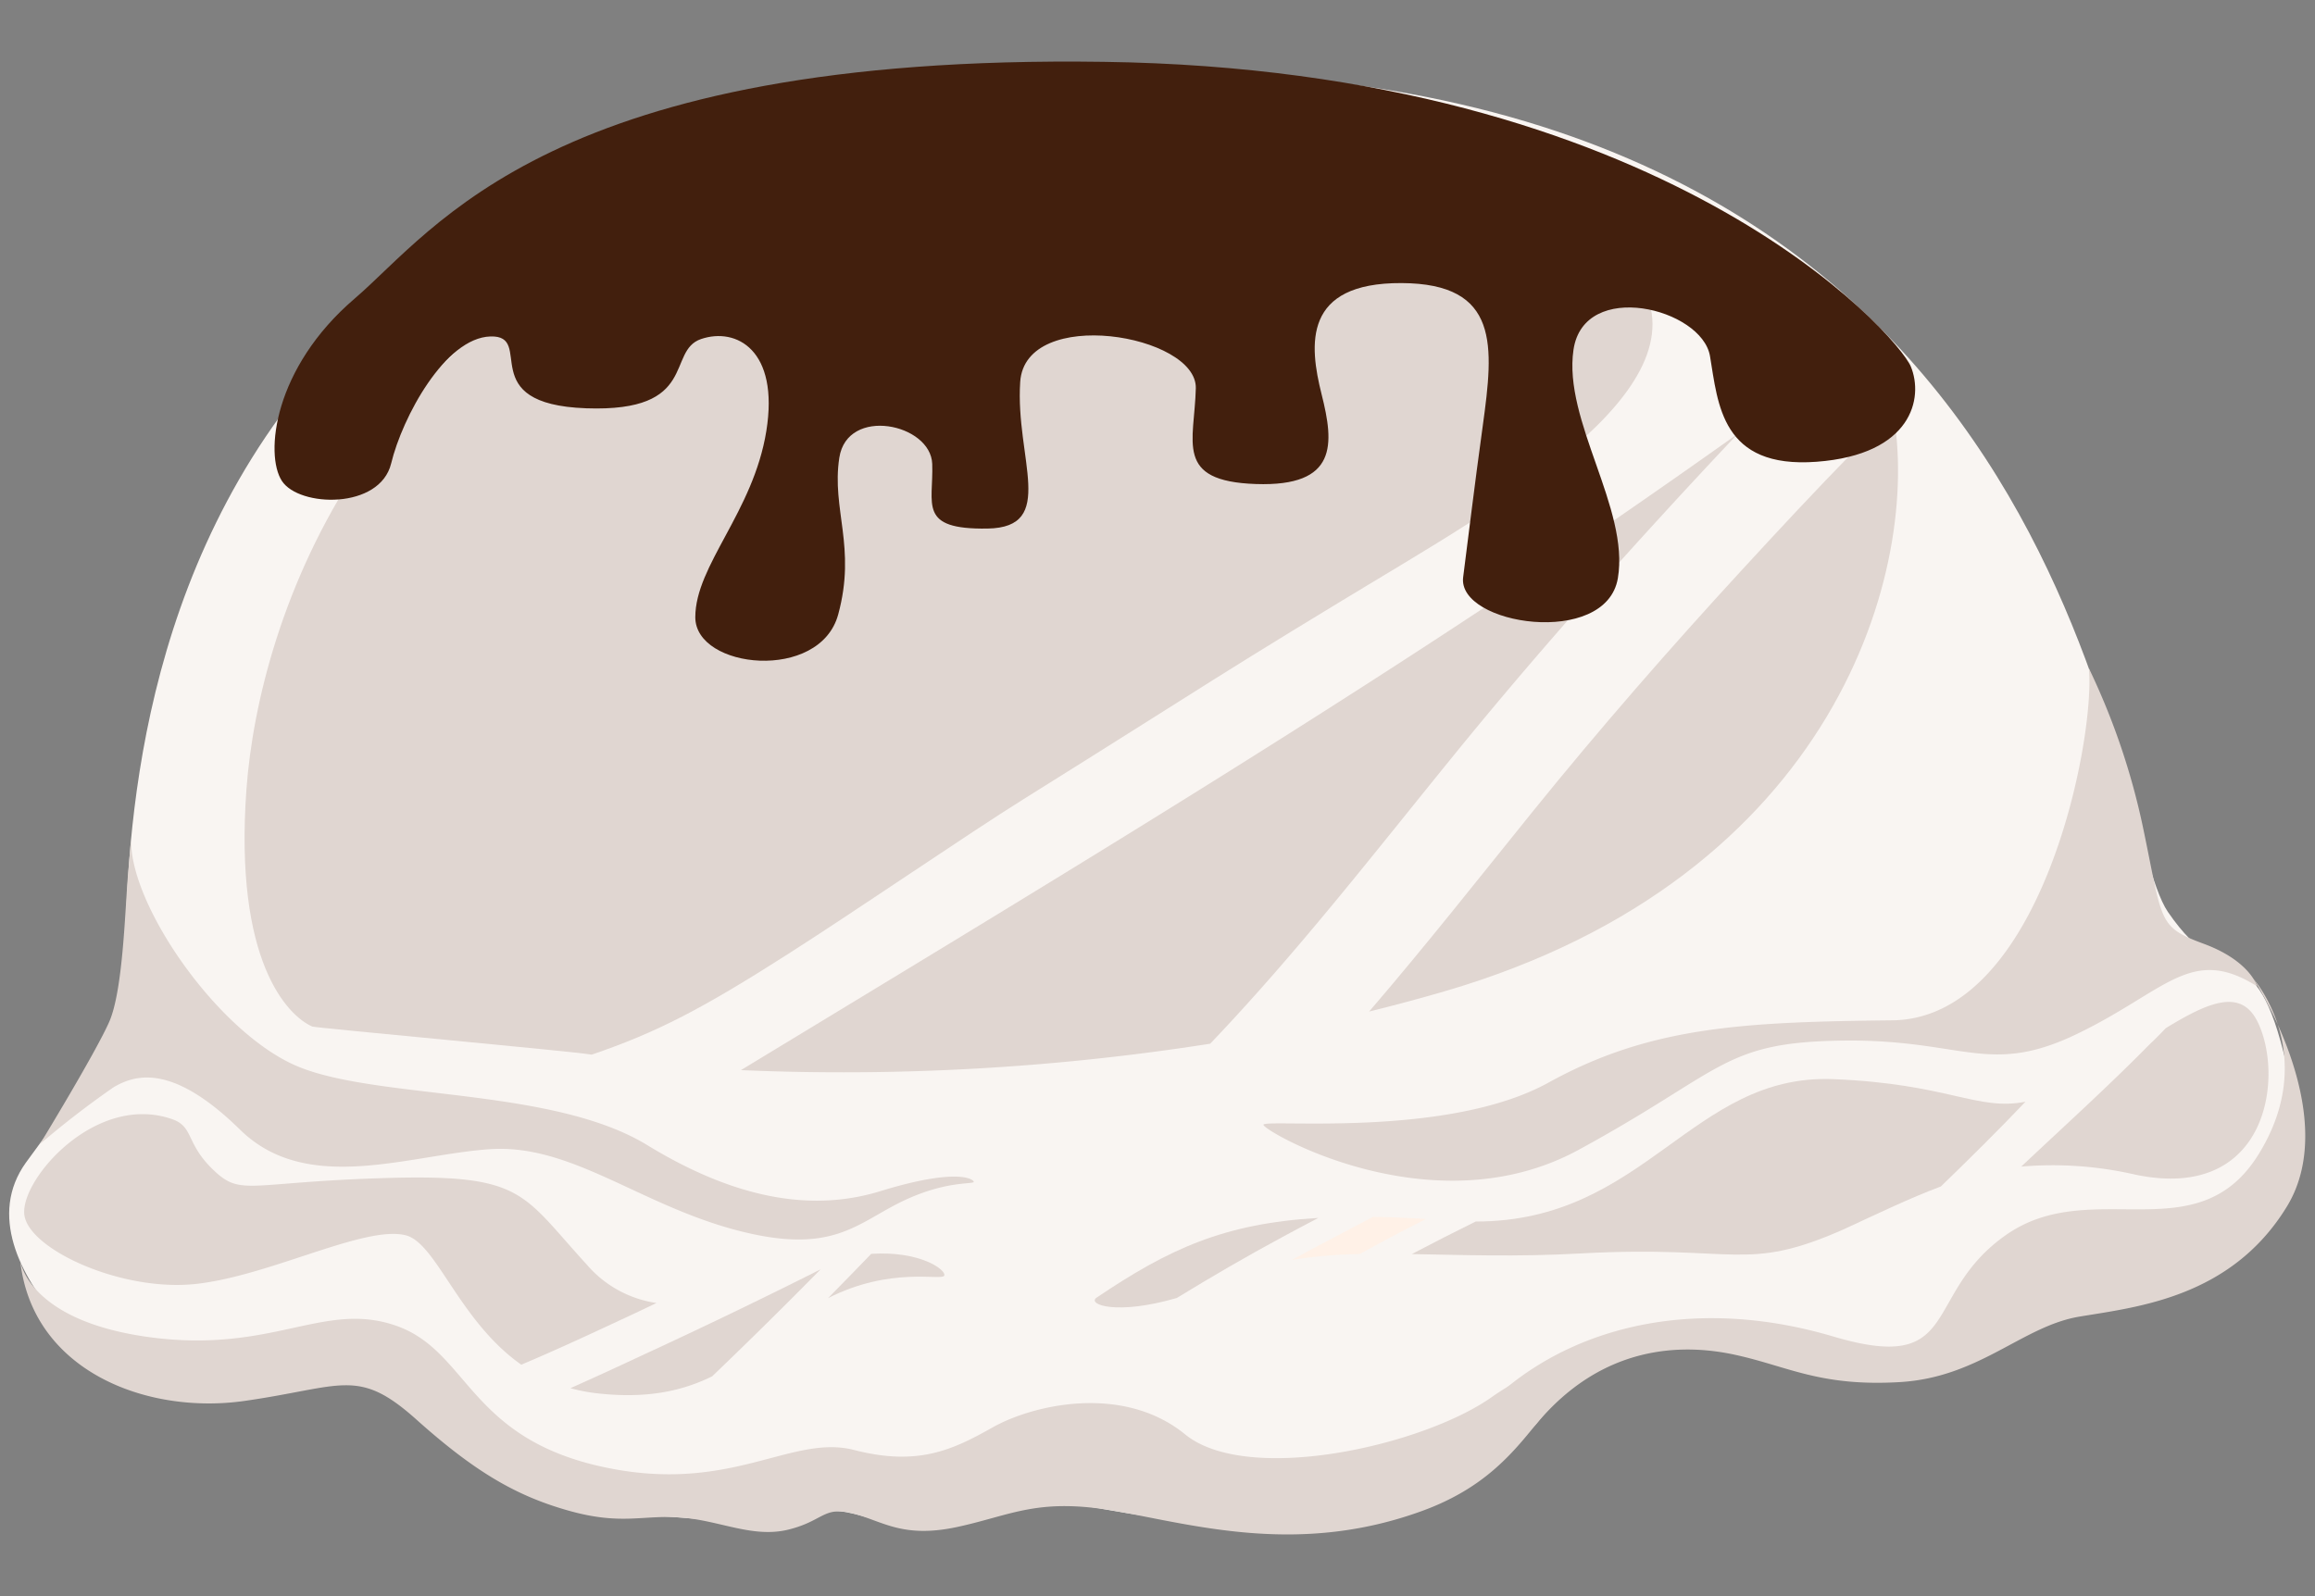 <svg id="Layer_1" data-name="Layer 1" xmlns="http://www.w3.org/2000/svg" viewBox="0 0 290 200"><rect x="0" y="0" width="290" height="200" fill="#808080" stroke="none"/><defs><style>.cls-1{fill:#f9f5f2;}.cls-2{fill:#e0d6d1;}.cls-3{fill:#fff1e7;}.cls-4{fill:#421f0d;}</style></defs><g id="cyrup2"><path class="cls-1" d="M144.41,9C1.21,9,17.81,120.19,15.23,127.09s-7.37,12.13-12,18.61-.77,14.1,4.11,19.67,11,9.32,16.75,9.12,19.73-5.63,27.3,0,13.88,14.63,27.74,15.29,17.9,2.13,23.08,0,9.54,4.36,21.94,0,14.52,3,39.85,0,26.61-16.33,40.28-20.23,15.93,5.11,33.56,1.16,27.18-8.44,32.88-9.91,20.23-6.06,16.12-25.54-7.5-9.65-15.27-21S260.69,9,144.41,9Z"/><path class="cls-2" d="M39.12,128.63c.4.17,32.82,3.12,35,3.52,8.2-2.79,13.87-5.76,24.6-12.61,9.06-5.79,22.56-15.07,29.45-19.37C152.32,85.08,151.9,85,176.35,70.29c19.81-11.94,41.36-26.68,24.71-39.73C175.4,16.2,133.8,12.92,93.79,24.06,46,37.35,32.43,77.42,30.87,98.92S36,127.26,39.12,128.63Z"/><path class="cls-2" d="M201.63,65.59c-35.23,24.09-72.09,46.2-108.81,68.5a297.2,297.2,0,0,0,58.78-3.31c10.86-11.38,20.41-23.71,30.31-35.89,8.41-10.37,17.26-20.46,26.34-30.38q4.68-5.12,9.46-10.17Q209.75,60,201.63,65.59Z"/><path class="cls-2" d="M232.29,56.48c-4.77,4.87-9.4,9.85-14,14.85-9.1,9.89-17.92,20-26.29,30.36-6.78,8.4-13.45,16.87-20.49,25.06q4.71-1.16,9.43-2.53c49.15-14.35,59.83-53.15,56.17-72.79C235.55,53.14,233.92,54.82,232.29,56.48Z"/><path class="cls-2" d="M261.67,83.73c.86,8.69-5.89,43.92-24.63,44.12s-30.35.78-43.07,7.81-35.7,4.5-35.7,5.28,21.2,13.1,39.5,3.13,18-13.49,33.1-13.68,18.22,4.53,29.37-.86,14.25-11.15,22.52-5.93c0,0-.87-3.18-6.67-5.33s-5.14-2.64-7.59-14.37A87.62,87.62,0,0,0,261.67,83.73Z"/><path class="cls-2" d="M2.53,157.93C4,171.73,18.3,177.3,30.63,175.54s14.18-4.25,21.54,2.34,12.56,9.6,19.17,11.44,9.23.45,14.07.84,8.94,2.6,13.37,1.5,4.38-3,8.14-2,6.25,3.15,13.11,1.65,10.08-3.72,20.06-1.91,22.87,5.48,38.1-.09,14.19-17,26.14-19.77a30.08,30.08,0,0,0-17.5,5.55c-8.7,6.11-30.57,11-38.37,4.64s-19.08-3.71-24.1-.88S115,183.75,107,181.69s-15.62,5.77-32,2-16.4-14.47-25.43-17.59-15.4,3.52-30.79,1.46S2.53,157.93,2.53,157.93Z"/><path class="cls-2" d="M16.45,104.82c-.58,8.12,10.87,24.76,21,28.87s31.79,2.56,43.62,9.79,21.31,8.21,29.23,5.77,10.93-1.92,11.6-1.3-2.79-.3-8.7,2.5-8.81,6.91-21,3.68S71.48,143.29,61.32,144s-22.87,5.77-31.24-2.44-13-7-15.84-5.33A114.26,114.26,0,0,0,5,143.36s6.87-11.26,8.66-15.27,2-14.35,2.4-18.81Z"/><path class="cls-2" d="M192.46,178.43c8.32-10,18.33-10.11,24.94-8.66s10.63,4,20.6,3.41,15.33-7,22.47-8.2,19-2.34,26-13.78-4.15-28.51-4.15-28.51,8.32,9.46.63,21.92-20.91,2.64-31.62,10.11-5.35,17.59-21.67,12.75-31.08-1.73-41,6.47-9.44,12.88-9.44,12.88A50.87,50.87,0,0,0,186.3,183C191.09,180.09,192.46,178.43,192.46,178.43Z"/><path class="cls-2" d="M50.84,154.79c3.85,1,6.66,10.72,14.46,16.21,4.75-2,9.4-4.19,14.06-6.36l2.88-1.37a14.17,14.17,0,0,1-8.73-4.81c-8.2-8.94-7.86-11.36-25.18-10.85s-18.08,2.35-21.59-1-2.43-5.43-5.19-6.38C11.88,136.87,2.39,148,3.06,152.3s12.21,9.6,21.5,8.58S45.73,153.48,50.84,154.79Z"/><path class="cls-2" d="M89.21,172.46q6.9-6.61,13.59-13.41-10.87,5.47-22,10.61c-3.1,1.45-6.2,2.89-9.34,4.28a21,21,0,0,0,3.12.62C81,175.33,85.51,174.28,89.21,172.46Z"/><path class="cls-2" d="M109.14,157.11q-2.69,2.79-5.41,5.55c7.84-4,14.22-2.15,14.55-2.81S115.39,156.71,109.14,157.11Z"/><path class="cls-2" d="M147.42,162.64c4.31-2.64,8.69-5.19,13.16-7.6,1.52-.82,3-1.62,4.57-2.43-11.85.69-18.76,3.9-27.8,10C136.18,163.46,139.88,164.84,147.42,162.64Z"/><path class="cls-3" d="M173.66,155.33c1.65-.89,3.32-1.74,5-2.59-2.37-.14-4.6-.23-6.67-.26-3.39,1.79-6.79,3.57-10.16,5.39a59,59,0,0,1,8.52-.73C171.44,156.52,172.55,155.92,173.66,155.33Z"/><path class="cls-2" d="M243.13,148.67c3.6-3.49,7.16-7,10.6-10.62-6.06,1.19-9.63-2.25-24.08-2.83-17.72-.7-23.55,17.86-44.79,17.84q-4.05,2-8,4.08c6.18.1,13.11.37,21.17-.08,19.64-1.07,20.53,2.45,32.88-3C235.37,152,239.23,150.13,243.13,148.67Z"/><path class="cls-2" d="M282.76,127.94c-2.08-4.1-6.14-2.36-11.45.89-.65.68-1.3,1.35-2,2-5.18,5.27-10.71,10.26-16.11,15.35a46,46,0,0,1,14.26,1C284.23,150.71,286.18,134.69,282.76,127.94Z"/><path class="cls-4" d="M138.28,7.75c-69.25-1-83.73,21-93.87,29.68s-11.26,19.51-9.1,22.83S47.6,63.86,49,58.07s6.74-15.73,12.43-15.91-2.17,8.49,12,9,10-7.19,14.4-8.68S97.63,43.85,96,54,87.1,70.83,87.1,77.34,102.7,85.46,105,77s-.85-13.16.14-19.64,11.46-4.29,11.64.77-1.84,8.24,6.93,8.1,3.46-8.79,4.09-18.37,22.16-5.94,22,.79-2.75,11.65,7.52,12,9.81-5,8.24-11.23-2.35-14,10-13.95,11.56,7.89,10.19,17.85c-1.17,8.51-1.68,13-2.46,19s17.91,8.87,19.38.13-6.87-19.73-5.56-28.62,16.09-5.19,17.1.79,1.4,14.14,13.36,13.24,13.42-8,11.8-11.93S208.56,8.72,138.28,7.75Z"/></g></svg>